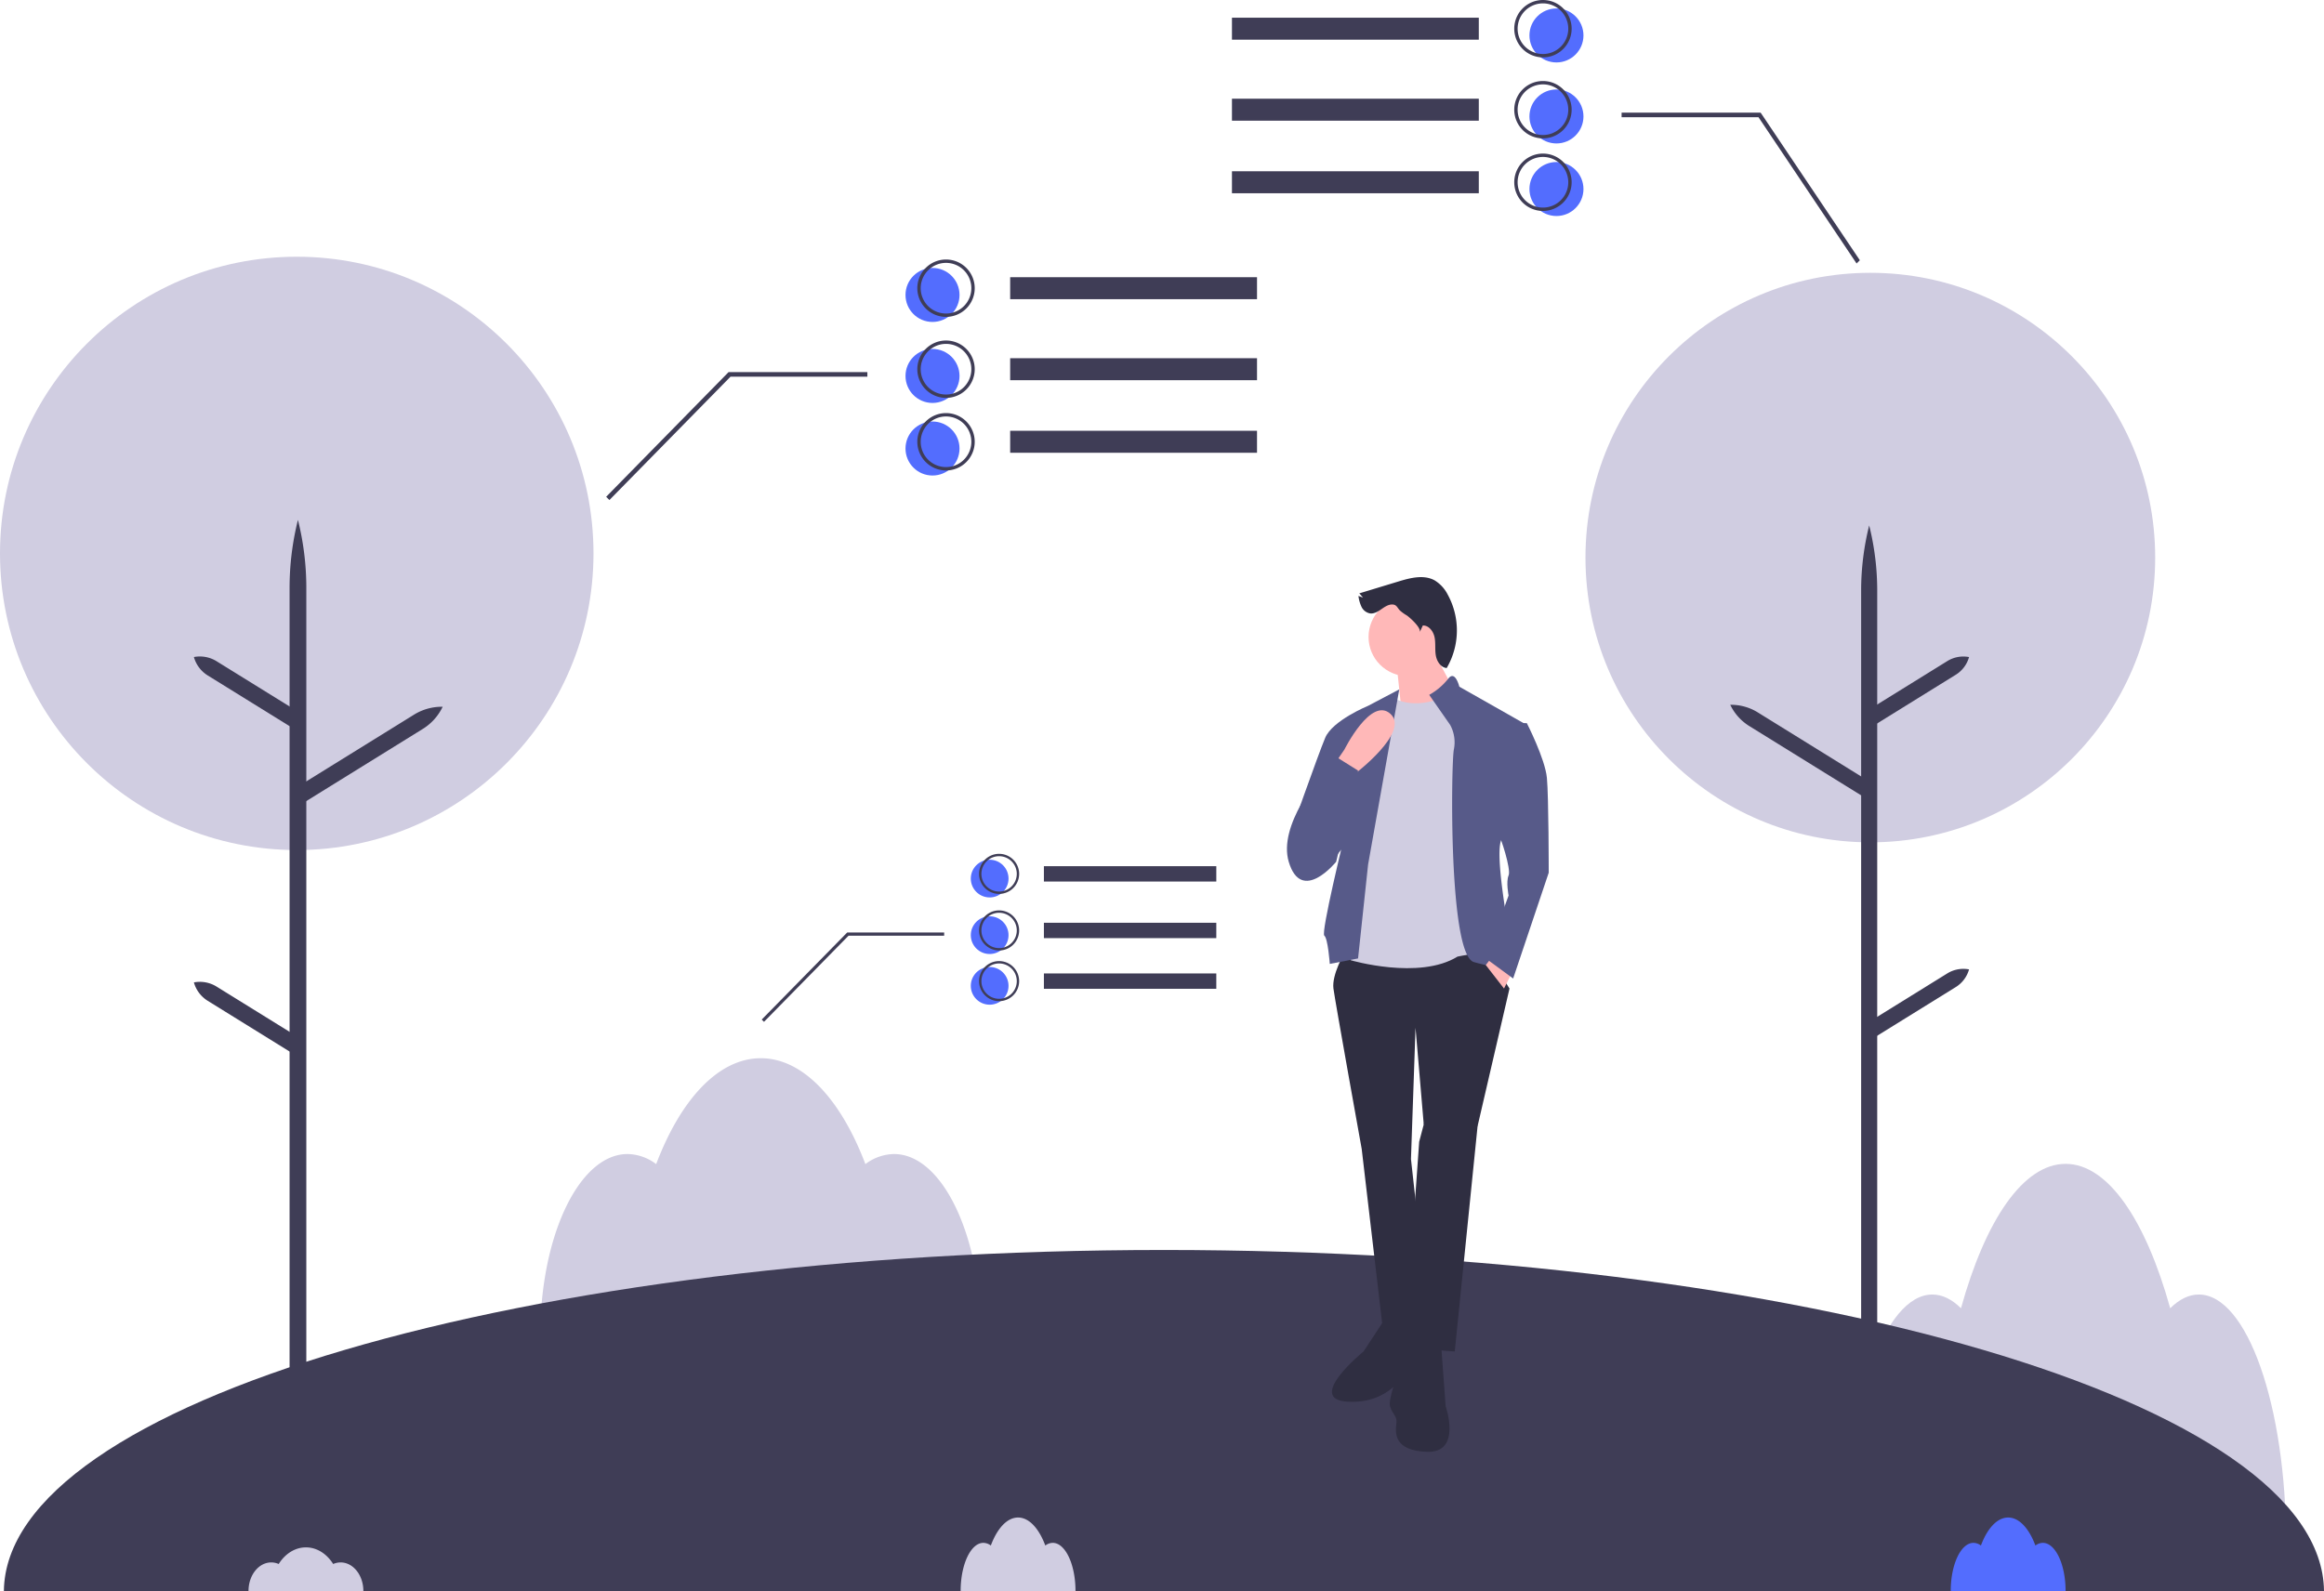 <svg id="b7d8d657-bdb0-4cab-bef3-dbc27e5f057f" data-name="Layer 1" xmlns="http://www.w3.org/2000/svg" width="1011.667" height="692.793" viewBox="0 0 1011.667 692.793"><title>environmental_study</title><path d="M1051.344,667.293c-4.367,0-8.557,2.123-12.462,5.979-10.622-38.277-27.065-62.876-45.538-62.876s-34.916,24.598-45.538,62.876c-3.905-3.857-8.096-5.979-12.462-5.979-20.987,0-38,48.4-38,108.103h192C1089.344,715.693,1072.331,667.293,1051.344,667.293Z" transform="translate(-94.166 -103.603)" fill="#d0cde1"/><path d="M483.344,606.121a21.136,21.136,0,0,0-12.462,4.385c-10.622-28.07-27.065-46.109-45.538-46.109s-34.916,18.039-45.538,46.109a21.136,21.136,0,0,0-12.462-4.385c-20.987,0-38,35.493-38,79.276h192C521.344,641.614,504.331,606.121,483.344,606.121Z" transform="translate(-94.166 -103.603)" fill="#d0cde1"/><path d="M1105.834,796.397H95.854c.91-82.06,226.66-148.5,504.99-148.5S1104.924,714.337,1105.834,796.397Z" transform="translate(-94.166 -103.603)" fill="#3f3d56"/><circle cx="129.177" cy="240.97" r="129.177" fill="#d0cde1"/><path d="M227.511,714.397h-7.292V359.607a122.118,122.118,0,0,1,3.646-29.618v0a122.118,122.118,0,0,1,3.646,29.618Z" transform="translate(-94.166 -103.603)" fill="#3f3d56"/><path d="M224.274,454.432l-3.841-6.199,53.956-33.435a22.974,22.974,0,0,1,12.477-3.442h0a22.974,22.974,0,0,1-8.636,9.641Z" transform="translate(-94.166 -103.603)" fill="#3f3d56"/><path d="M221.732,420.736l3.841-6.199L188.443,391.529a13.816,13.816,0,0,0-9.87-1.827h0a13.816,13.816,0,0,0,6.029,8.025Z" transform="translate(-94.166 -103.603)" fill="#3f3d56"/><path d="M221.732,562.415l3.841-6.199-37.131-23.009a13.816,13.816,0,0,0-9.87-1.827h0a13.816,13.816,0,0,0,6.029,8.025Z" transform="translate(-94.166 -103.603)" fill="#3f3d56"/><circle cx="814.177" cy="242.793" r="124" fill="#d0cde1"/><path d="M904.344,701.397h7V360.827a117.223,117.223,0,0,0-3.5-28.431h0a117.223,117.223,0,0,0-3.5,28.431Z" transform="translate(-94.166 -103.603)" fill="#3f3d56"/><path d="M907.451,451.852l3.687-5.95-51.793-32.095a22.053,22.053,0,0,0-11.977-3.304h0a22.053,22.053,0,0,0,8.29,9.255Z" transform="translate(-94.166 -103.603)" fill="#3f3d56"/><path d="M909.89,419.506l-3.687-5.95L941.846,391.47a13.262,13.262,0,0,1,9.474-1.753h0a13.262,13.262,0,0,1-5.787,7.704Z" transform="translate(-94.166 -103.603)" fill="#3f3d56"/><path d="M909.89,555.506l-3.687-5.95L941.846,527.47a13.262,13.262,0,0,1,9.474-1.753h0a13.262,13.262,0,0,1-5.787,7.704Z" transform="translate(-94.166 -103.603)" fill="#3f3d56"/><path d="M242.448,783.948a8.073,8.073,0,0,0-3.245.689c-2.766-4.408-7.048-7.24-11.859-7.24s-9.093,2.833-11.859,7.24a8.073,8.073,0,0,0-3.245-.689c-5.465,0-9.896,5.573-9.896,12.448h50C252.344,789.522,247.913,783.948,242.448,783.948Z" transform="translate(-94.166 -103.603)" fill="#d0cde1"/><path d="M552.448,775.431a5.451,5.451,0,0,0-3.245,1.16c-2.766-7.423-7.048-12.194-11.859-12.194s-9.093,4.771-11.859,12.194a5.451,5.451,0,0,0-3.245-1.16c-5.465,0-9.896,9.387-9.896,20.966h50C562.344,784.818,557.913,775.431,552.448,775.431Z" transform="translate(-94.166 -103.603)" fill="#d0cde1"/><path d="M983.448,775.431a5.451,5.451,0,0,0-3.245,1.16c-2.766-7.423-7.048-12.194-11.859-12.194s-9.093,4.771-11.859,12.194a5.451,5.451,0,0,0-3.245-1.16c-5.465,0-9.896,9.387-9.896,20.966h50C993.344,784.818,988.913,775.431,983.448,775.431Z" transform="translate(-94.166 -103.603)" fill="#536dfe"/><polygon points="621.362 482.069 619.774 489.614 617.788 497.159 611.435 586.905 633.276 588.494 643.203 490.408 641.615 485.246 621.362 482.069" fill="#2f2e41"/><path d="M696.865,678.198l-9.133,13.899s-25.415,20.65-7.148,21.841S705.601,701.628,705.601,701.628s6.354-1.986,7.148-3.971-1.588-19.458-1.588-19.458Z" transform="translate(-94.166 -103.603)" fill="#2f2e41"/><path d="M707.189,688.92s-9.133,23.032-7.942,27.003,3.177,3.971,2.78,7.545-1.588,11.913,13.502,12.31,7.942-19.855,7.942-19.855l-1.986-27.003Z" transform="translate(-94.166 -103.603)" fill="#2f2e41"/><path d="M679.392,518.562s-5.559,9.531-4.765,15.487S686.937,603.94,686.937,603.94l9.133,77.833,20.252-1.588-7.942-71.876,1.986-57.183,3.574,42.093,23.429.794,13.899-59.963s-10.325-16.678-12.31-17.87S679.392,518.562,679.392,518.562Z" transform="translate(-94.166 -103.603)" fill="#2f2e41"/><circle cx="612.825" cy="277.361" r="17.076" fill="#ffb8b8"/><polygon points="607.861 288.281 610.243 310.916 636.452 306.945 622.157 280.339 607.861 288.281" fill="#ffb8b8"/><path d="M728.633,403.798s-13.502,9.928-26.606,4.368l-19.855,50.432v63.14s29.783,8.736,46.461-1.588c0,0,11.913-2.383,13.899-1.986s-7.148-107.616-7.148-107.616Z" transform="translate(-94.166 -103.603)" fill="#d0cde1"/><path d="M716.323,406.181l9.133,13.104a15.807,15.807,0,0,1,1.588,10.722c-1.191,6.354-2.383,89.349,8.736,92.526s18.267,2.78,18.267,2.78-9.928-47.653-6.354-55.992l11.119-50.035-29.386-16.678s-1.837-7.545-4.89-3.375A28.229,28.229,0,0,1,716.323,406.181Z" transform="translate(-94.166 -103.603)" fill="#575a89"/><path d="M689.717,480.042,703.281,403.798,689.717,410.946s-15.487,6.354-18.664,13.899-15.884,43.682-15.884,43.682,3.177,21.841,15.09,12.707,9.133-13.502,9.133-13.502-10.325,42.093-8.736,43.285,2.383,12.31,2.383,12.31l12.31-2.383Z" transform="translate(-94.166 -103.603)" fill="#575a89"/><path d="M674.23,437.552l5.162-7.545s11.676-23.429,20.134-15.487-15.765,26.209-15.765,26.209Z" transform="translate(-94.166 -103.603)" fill="#ffb8b8"/><polygon points="649.954 416.15 646.777 420.226 654.719 430.445 658.293 423.297 649.954 416.15" fill="#ffb8b8"/><path d="M700.145,366.82c-1.751.018-3.284,1.102-4.723,2.1s-3.07,1.993-4.81,1.796a5.184,5.184,0,0,1-3.771-2.88,15.315,15.315,0,0,1-1.324-4.733l1.981.698-1.605-1.824,17.058-5.183c5.161-1.568,10.994-3.079,15.722-.483a15.494,15.494,0,0,1,5.712,6.226,32.457,32.457,0,0,1-.453,31.958c-2.616-.223-4.321-2.963-4.746-5.554s-.011-5.275-.535-7.848-2.487-5.208-5.111-5.127l-1.382,2.946c.884-1.886-4.368-6.49-5.62-7.346a17.074,17.074,0,0,1-3.06-2.23C702.395,368.205,702.122,366.8,700.145,366.82Z" transform="translate(-94.166 -103.603)" fill="#2f2e41"/><path d="M675.818,433.184l9.531,5.957L675.818,478.851s-15.09,18.664-20.65,0c-4.654-15.623,12.951-37.088,18.813-43.669C675.122,433.901,675.818,433.184,675.818,433.184Z" transform="translate(-94.166 -103.603)" fill="#575a89"/><path d="M749.68,418.491h9.133s7.942,15.487,8.736,23.826.794,41.299.794,41.299l-15.487,46.064-11.913-8.736,9.928-27.4s-1.191-5.957,0-8.736-3.574-17.076-4.368-17.87S749.68,418.491,749.68,418.491Z" transform="translate(-94.166 -103.603)" fill="#575a89"/><rect x="533.906" y="224.309" width="107.456" height="9.575" transform="translate(1081.101 354.589) rotate(-180)" fill="#3f3d56"/><rect x="533.906" y="259.582" width="107.456" height="9.575" transform="translate(1081.101 425.137) rotate(-180)" fill="#3f3d56"/><rect x="533.906" y="291.182" width="107.456" height="9.575" transform="translate(1081.101 488.336) rotate(-180)" fill="#3f3d56"/><polygon points="265.286 217.735 317.992 164.032 377.574 164.032 377.574 162.032 317.157 162.032 316.863 162.329 263.863 216.329 265.286 217.735" fill="#3f3d56"/><circle cx="405.935" cy="128.432" r="11.758" fill="#536dfe"/><circle cx="405.935" cy="163.706" r="11.758" fill="#536dfe"/><circle cx="405.935" cy="195.306" r="11.758" fill="#536dfe"/><path d="M493.488,229.096a12.493,12.493,0,1,1,12.493,12.493A12.507,12.507,0,0,1,493.488,229.096Zm1.47,0a11.023,11.023,0,1,0,11.023-11.023A11.036,11.036,0,0,0,494.958,229.096Z" transform="translate(-94.166 -103.603)" fill="#3f3d56"/><path d="M493.488,264.37a12.493,12.493,0,1,1,12.493,12.493A12.507,12.507,0,0,1,493.488,264.37Zm1.47,0a11.023,11.023,0,1,0,11.023-11.023A11.036,11.036,0,0,0,494.958,264.37Z" transform="translate(-94.166 -103.603)" fill="#3f3d56"/><path d="M493.488,295.97a12.493,12.493,0,1,1,12.493,12.493A12.507,12.507,0,0,1,493.488,295.97Zm1.47,0a11.023,11.023,0,1,0,11.023-11.023A11.036,11.036,0,0,0,494.958,295.97Z" transform="translate(-94.166 -103.603)" fill="#3f3d56"/><rect x="536.284" y="7.705" width="107.456" height="9.575" fill="#3f3d56"/><rect x="536.284" y="42.979" width="107.456" height="9.575" fill="#3f3d56"/><rect x="536.284" y="74.578" width="107.456" height="9.575" fill="#3f3d56"/><polygon points="808.193 114.735 765.487 51.032 705.905 51.032 705.905 49.032 766.322 49.032 766.616 49.329 809.616 113.329 808.193 114.735" fill="#3f3d56"/><circle cx="677.544" cy="15.432" r="11.758" fill="#536dfe"/><circle cx="677.544" cy="50.706" r="11.758" fill="#536dfe"/><circle cx="677.544" cy="82.306" r="11.758" fill="#536dfe"/><path d="M765.831,128.589a12.493,12.493,0,1,1,12.493-12.493A12.507,12.507,0,0,1,765.831,128.589Zm0-23.516a11.023,11.023,0,1,0,11.023,11.023A11.036,11.036,0,0,0,765.831,105.073Z" transform="translate(-94.166 -103.603)" fill="#3f3d56"/><path d="M765.831,163.863a12.493,12.493,0,1,1,12.493-12.493A12.507,12.507,0,0,1,765.831,163.863Zm0-23.516a11.023,11.023,0,1,0,11.023,11.023A11.036,11.036,0,0,0,765.831,140.347Z" transform="translate(-94.166 -103.603)" fill="#3f3d56"/><path d="M765.831,195.462a12.493,12.493,0,1,1,12.493-12.493A12.507,12.507,0,0,1,765.831,195.462Zm0-23.516a11.023,11.023,0,1,0,11.023,11.023A11.036,11.036,0,0,0,765.831,171.946Z" transform="translate(-94.166 -103.603)" fill="#3f3d56"/><rect x="548.589" y="480.778" width="75.049" height="6.688" transform="translate(1078.06 864.64) rotate(-180)" fill="#3f3d56"/><rect x="548.589" y="505.414" width="75.049" height="6.688" transform="translate(1078.06 913.912) rotate(-180)" fill="#3f3d56"/><rect x="548.589" y="527.484" width="75.049" height="6.688" transform="translate(1078.06 958.051) rotate(-180)" fill="#3f3d56"/><polygon points="332.58 444.942 369.391 407.435 411.005 407.435 411.005 406.038 368.808 406.038 368.603 406.245 331.587 443.96 332.58 444.942" fill="#3f3d56"/><circle cx="430.813" cy="382.571" r="8.212" fill="#536dfe"/><circle cx="430.813" cy="407.207" r="8.212" fill="#536dfe"/><circle cx="430.813" cy="429.277" r="8.212" fill="#536dfe"/><path d="M520.36,484.122a8.725,8.725,0,1,1,8.725,8.725A8.735,8.735,0,0,1,520.36,484.122Zm1.026,0a7.699,7.699,0,1,0,7.699-7.699A7.707,7.707,0,0,0,521.386,484.122Z" transform="translate(-94.166 -103.603)" fill="#3f3d56"/><path d="M520.36,508.758a8.725,8.725,0,1,1,8.725,8.725A8.735,8.735,0,0,1,520.36,508.758Zm1.026,0a7.699,7.699,0,1,0,7.699-7.699A7.707,7.707,0,0,0,521.386,508.758Z" transform="translate(-94.166 -103.603)" fill="#3f3d56"/><path d="M520.36,530.827a8.725,8.725,0,1,1,8.725,8.725A8.735,8.735,0,0,1,520.36,530.827Zm1.026,0a7.699,7.699,0,1,0,7.699-7.699A7.707,7.707,0,0,0,521.386,530.827Z" transform="translate(-94.166 -103.603)" fill="#3f3d56"/></svg>